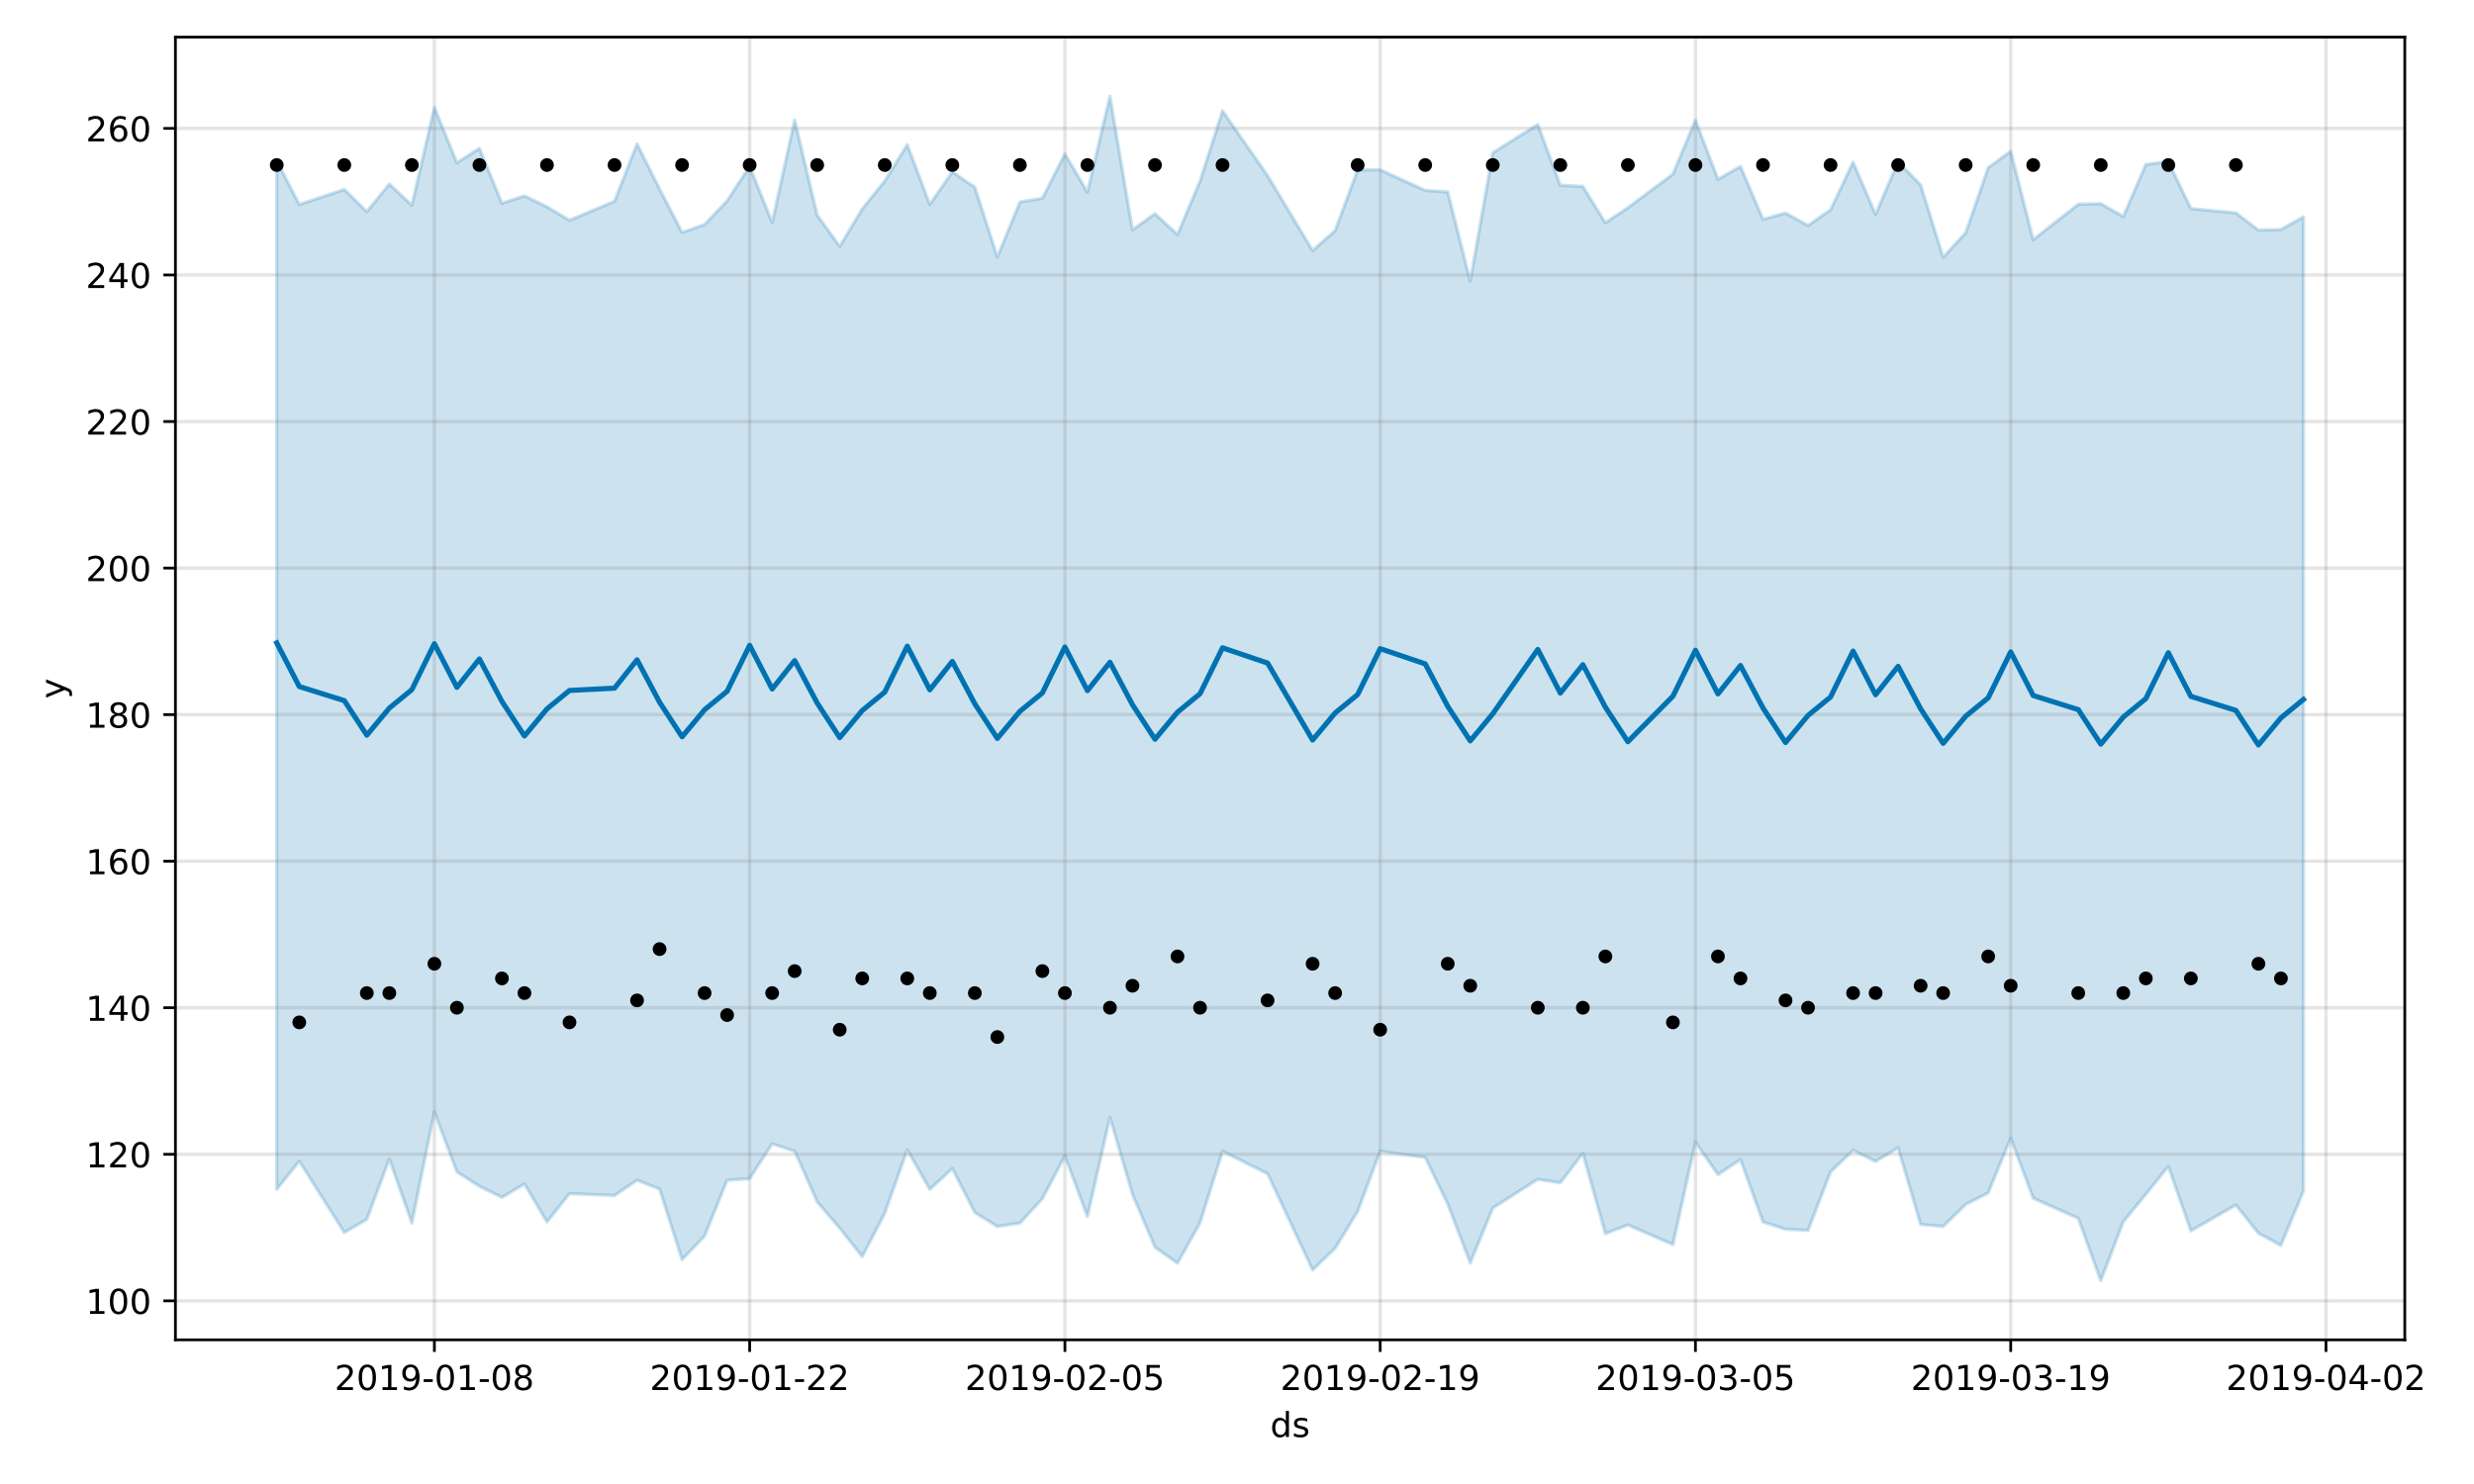 <?xml version="1.0" encoding="utf-8" standalone="no"?>
<!DOCTYPE svg PUBLIC "-//W3C//DTD SVG 1.1//EN"
  "http://www.w3.org/Graphics/SVG/1.1/DTD/svg11.dtd">
<!-- Created with matplotlib (https://matplotlib.org/) -->
<svg height="432pt" version="1.1" viewBox="0 0 720 432" width="720pt" xmlns="http://www.w3.org/2000/svg" xmlns:xlink="http://www.w3.org/1999/xlink">
 <defs>
  <style type="text/css">
*{stroke-linecap:butt;stroke-linejoin:round;}
  </style>
 </defs>
 <g id="figure_1">
  <g id="patch_1">
   <path d="M 0 432 
L 720 432 
L 720 0 
L 0 0 
z
" style="fill:#ffffff;"/>
  </g>
  <g id="axes_1">
   <g id="patch_2">
    <path d="M 51.05 390.04 
L 699.857 390.04 
L 699.857 10.8 
L 51.05 10.8 
z
" style="fill:#ffffff;"/>
   </g>
   <g id="PolyCollection_1">
    <defs>
     <path d="M 80.541 -385.186 
L 80.541 -85.764 
L 87.095 -93.987 
L 100.202 -73.211 
L 106.756 -77.033 
L 113.309 -94.608 
L 119.863 -75.968 
L 126.417 -108.251 
L 132.97 -90.858 
L 139.524 -86.665 
L 146.077 -83.432 
L 152.631 -87.312 
L 159.185 -76.274 
L 165.738 -84.518 
L 178.845 -83.97 
L 185.399 -88.443 
L 191.953 -85.848 
L 198.506 -65.3 
L 205.06 -72.195 
L 211.613 -88.415 
L 218.167 -88.887 
L 224.721 -99.019 
L 231.274 -96.902 
L 237.828 -82.136 
L 244.381 -74.453 
L 250.935 -66.19 
L 257.489 -78.797 
L 264.042 -97.264 
L 270.596 -85.74 
L 277.15 -91.82 
L 283.703 -79.016 
L 290.257 -74.973 
L 296.81 -75.914 
L 303.364 -83.058 
L 309.918 -95.471 
L 316.471 -77.872 
L 323.025 -106.706 
L 329.578 -84.296 
L 336.132 -68.915 
L 342.686 -64.285 
L 349.239 -75.985 
L 355.793 -96.853 
L 368.9 -90.303 
L 382.007 -62.314 
L 388.561 -68.613 
L 395.114 -79.333 
L 401.668 -96.841 
L 414.775 -95.047 
L 421.329 -81.48 
L 427.883 -64.331 
L 434.436 -80.307 
L 447.543 -88.695 
L 454.097 -87.672 
L 460.651 -96.247 
L 467.204 -72.869 
L 473.758 -75.405 
L 486.865 -69.696 
L 493.419 -99.471 
L 499.972 -90.059 
L 506.526 -94.438 
L 513.079 -76.279 
L 519.633 -74.159 
L 526.187 -73.813 
L 532.74 -90.845 
L 539.294 -97.142 
L 545.847 -93.903 
L 552.401 -97.834 
L 558.955 -75.54 
L 565.508 -74.965 
L 572.062 -81.386 
L 578.616 -84.732 
L 585.169 -100.655 
L 591.723 -83.196 
L 604.83 -77.331 
L 611.384 -59.198 
L 617.937 -76.321 
L 624.491 -84.336 
L 631.044 -92.453 
L 637.598 -73.695 
L 650.705 -81.197 
L 657.259 -72.999 
L 663.812 -69.453 
L 670.366 -85.283 
L 670.366 -368.882 
L 670.366 -368.882 
L 663.812 -365.192 
L 657.259 -365.019 
L 650.705 -370.016 
L 637.598 -371.291 
L 631.044 -384.976 
L 624.491 -384.121 
L 617.937 -368.968 
L 611.384 -372.717 
L 604.83 -372.554 
L 591.723 -362.208 
L 585.169 -387.974 
L 578.616 -383.189 
L 572.062 -364.225 
L 565.508 -357.127 
L 558.955 -378.162 
L 552.401 -384.931 
L 545.847 -369.618 
L 539.294 -384.79 
L 532.74 -370.941 
L 526.187 -366.372 
L 519.633 -369.974 
L 513.079 -368.164 
L 506.526 -383.563 
L 499.972 -379.811 
L 493.419 -397.043 
L 486.865 -381.308 
L 473.758 -371.543 
L 467.204 -367.135 
L 460.651 -377.749 
L 454.097 -378.073 
L 447.543 -395.759 
L 434.436 -387.541 
L 427.883 -350.165 
L 421.329 -376.148 
L 414.775 -376.589 
L 401.668 -382.571 
L 395.114 -382.54 
L 388.561 -364.894 
L 382.007 -359.063 
L 368.9 -380.885 
L 355.793 -399.724 
L 349.239 -379.311 
L 342.686 -363.719 
L 336.132 -369.787 
L 329.578 -365.126 
L 323.025 -403.962 
L 316.471 -376.107 
L 309.918 -387.177 
L 303.364 -374.286 
L 296.81 -373.191 
L 290.257 -357.185 
L 283.703 -377.507 
L 277.15 -381.974 
L 270.596 -372.487 
L 264.042 -389.896 
L 257.489 -379.318 
L 250.935 -371.187 
L 244.381 -360.26 
L 237.828 -369.38 
L 231.274 -397.081 
L 224.721 -367.238 
L 218.167 -383.604 
L 211.613 -373.544 
L 205.06 -366.635 
L 198.506 -364.338 
L 191.953 -377.008 
L 185.399 -390.123 
L 178.845 -373.419 
L 165.738 -367.878 
L 159.185 -371.797 
L 152.631 -374.984 
L 146.077 -372.819 
L 139.524 -388.842 
L 132.97 -384.618 
L 126.417 -400.718 
L 119.863 -372.259 
L 113.309 -378.418 
L 106.756 -370.408 
L 100.202 -376.838 
L 87.095 -372.485 
L 80.541 -385.186 
z
" id="m73221421be" style="stroke:#0072b2;stroke-opacity:0.2;"/>
    </defs>
    <g clip-path="url(#p9e69e2a0b2)">
     <use style="fill:#0072b2;fill-opacity:0.2;stroke:#0072b2;stroke-opacity:0.2;" x="0" xlink:href="#m73221421be" y="432"/>
    </g>
   </g>
   <g id="matplotlib.axis_1">
    <g id="xtick_1">
     <g id="line2d_1">
      <path clip-path="url(#p9e69e2a0b2)" d="M 126.417 390.04 
L 126.417 10.8 
" style="fill:none;stroke:#808080;stroke-linecap:square;stroke-opacity:0.2;"/>
     </g>
     <g id="line2d_2">
      <defs>
       <path d="M 0 0 
L 0 3.5 
" id="mc152fe60bf" style="stroke:#000000;stroke-width:0.8;"/>
      </defs>
      <g>
       <use style="stroke:#000000;stroke-width:0.8;" x="126.417" xlink:href="#mc152fe60bf" y="390.04"/>
      </g>
     </g>
     <g id="text_1">
      <!-- 2019-01-08 -->
      <defs>
       <path d="M 19.188 8.297 
L 53.609 8.297 
L 53.609 0 
L 7.328 0 
L 7.328 8.297 
Q 12.938 14.109 22.625 23.891 
Q 32.328 33.688 34.812 36.531 
Q 39.547 41.844 41.422 45.531 
Q 43.312 49.219 43.312 52.781 
Q 43.312 58.594 39.234 62.25 
Q 35.156 65.922 28.609 65.922 
Q 23.969 65.922 18.812 64.312 
Q 13.672 62.703 7.812 59.422 
L 7.812 69.391 
Q 13.766 71.781 18.938 73 
Q 24.125 74.219 28.422 74.219 
Q 39.75 74.219 46.484 68.547 
Q 53.219 62.891 53.219 53.422 
Q 53.219 48.922 51.531 44.891 
Q 49.859 40.875 45.406 35.406 
Q 44.188 33.984 37.641 27.219 
Q 31.109 20.453 19.188 8.297 
z
" id="DejaVuSans-50"/>
       <path d="M 31.781 66.406 
Q 24.172 66.406 20.328 58.906 
Q 16.5 51.422 16.5 36.375 
Q 16.5 21.391 20.328 13.891 
Q 24.172 6.391 31.781 6.391 
Q 39.453 6.391 43.281 13.891 
Q 47.125 21.391 47.125 36.375 
Q 47.125 51.422 43.281 58.906 
Q 39.453 66.406 31.781 66.406 
z
M 31.781 74.219 
Q 44.047 74.219 50.516 64.516 
Q 56.984 54.828 56.984 36.375 
Q 56.984 17.969 50.516 8.266 
Q 44.047 -1.422 31.781 -1.422 
Q 19.531 -1.422 13.062 8.266 
Q 6.594 17.969 6.594 36.375 
Q 6.594 54.828 13.062 64.516 
Q 19.531 74.219 31.781 74.219 
z
" id="DejaVuSans-48"/>
       <path d="M 12.406 8.297 
L 28.516 8.297 
L 28.516 63.922 
L 10.984 60.406 
L 10.984 69.391 
L 28.422 72.906 
L 38.281 72.906 
L 38.281 8.297 
L 54.391 8.297 
L 54.391 0 
L 12.406 0 
z
" id="DejaVuSans-49"/>
       <path d="M 10.984 1.516 
L 10.984 10.5 
Q 14.703 8.734 18.5 7.812 
Q 22.312 6.891 25.984 6.891 
Q 35.75 6.891 40.891 13.453 
Q 46.047 20.016 46.781 33.406 
Q 43.953 29.203 39.594 26.953 
Q 35.25 24.703 29.984 24.703 
Q 19.047 24.703 12.672 31.312 
Q 6.297 37.938 6.297 49.422 
Q 6.297 60.641 12.938 67.422 
Q 19.578 74.219 30.609 74.219 
Q 43.266 74.219 49.922 64.516 
Q 56.594 54.828 56.594 36.375 
Q 56.594 19.141 48.406 8.859 
Q 40.234 -1.422 26.422 -1.422 
Q 22.703 -1.422 18.891 -0.688 
Q 15.094 0.047 10.984 1.516 
z
M 30.609 32.422 
Q 37.25 32.422 41.125 36.953 
Q 45.016 41.5 45.016 49.422 
Q 45.016 57.281 41.125 61.844 
Q 37.25 66.406 30.609 66.406 
Q 23.969 66.406 20.094 61.844 
Q 16.219 57.281 16.219 49.422 
Q 16.219 41.5 20.094 36.953 
Q 23.969 32.422 30.609 32.422 
z
" id="DejaVuSans-57"/>
       <path d="M 4.891 31.391 
L 31.203 31.391 
L 31.203 23.391 
L 4.891 23.391 
z
" id="DejaVuSans-45"/>
       <path d="M 31.781 34.625 
Q 24.75 34.625 20.719 30.859 
Q 16.703 27.094 16.703 20.516 
Q 16.703 13.922 20.719 10.156 
Q 24.75 6.391 31.781 6.391 
Q 38.812 6.391 42.859 10.172 
Q 46.922 13.969 46.922 20.516 
Q 46.922 27.094 42.891 30.859 
Q 38.875 34.625 31.781 34.625 
z
M 21.922 38.812 
Q 15.578 40.375 12.031 44.719 
Q 8.5 49.078 8.5 55.328 
Q 8.5 64.062 14.719 69.141 
Q 20.953 74.219 31.781 74.219 
Q 42.672 74.219 48.875 69.141 
Q 55.078 64.062 55.078 55.328 
Q 55.078 49.078 51.531 44.719 
Q 48 40.375 41.703 38.812 
Q 48.828 37.156 52.797 32.312 
Q 56.781 27.484 56.781 20.516 
Q 56.781 9.906 50.312 4.234 
Q 43.844 -1.422 31.781 -1.422 
Q 19.734 -1.422 13.25 4.234 
Q 6.781 9.906 6.781 20.516 
Q 6.781 27.484 10.781 32.312 
Q 14.797 37.156 21.922 38.812 
z
M 18.312 54.391 
Q 18.312 48.734 21.844 45.562 
Q 25.391 42.391 31.781 42.391 
Q 38.141 42.391 41.719 45.562 
Q 45.312 48.734 45.312 54.391 
Q 45.312 60.062 41.719 63.234 
Q 38.141 66.406 31.781 66.406 
Q 25.391 66.406 21.844 63.234 
Q 18.312 60.062 18.312 54.391 
z
" id="DejaVuSans-56"/>
      </defs>
      <g transform="translate(97.359 404.638)scale(0.1 -0.1)">
       <use xlink:href="#DejaVuSans-50"/>
       <use x="63.623" xlink:href="#DejaVuSans-48"/>
       <use x="127.246" xlink:href="#DejaVuSans-49"/>
       <use x="190.869" xlink:href="#DejaVuSans-57"/>
       <use x="254.492" xlink:href="#DejaVuSans-45"/>
       <use x="290.576" xlink:href="#DejaVuSans-48"/>
       <use x="354.199" xlink:href="#DejaVuSans-49"/>
       <use x="417.822" xlink:href="#DejaVuSans-45"/>
       <use x="453.906" xlink:href="#DejaVuSans-48"/>
       <use x="517.529" xlink:href="#DejaVuSans-56"/>
      </g>
     </g>
    </g>
    <g id="xtick_2">
     <g id="line2d_3">
      <path clip-path="url(#p9e69e2a0b2)" d="M 218.167 390.04 
L 218.167 10.8 
" style="fill:none;stroke:#808080;stroke-linecap:square;stroke-opacity:0.2;"/>
     </g>
     <g id="line2d_4">
      <g>
       <use style="stroke:#000000;stroke-width:0.8;" x="218.167" xlink:href="#mc152fe60bf" y="390.04"/>
      </g>
     </g>
     <g id="text_2">
      <!-- 2019-01-22 -->
      <g transform="translate(189.109 404.638)scale(0.1 -0.1)">
       <use xlink:href="#DejaVuSans-50"/>
       <use x="63.623" xlink:href="#DejaVuSans-48"/>
       <use x="127.246" xlink:href="#DejaVuSans-49"/>
       <use x="190.869" xlink:href="#DejaVuSans-57"/>
       <use x="254.492" xlink:href="#DejaVuSans-45"/>
       <use x="290.576" xlink:href="#DejaVuSans-48"/>
       <use x="354.199" xlink:href="#DejaVuSans-49"/>
       <use x="417.822" xlink:href="#DejaVuSans-45"/>
       <use x="453.906" xlink:href="#DejaVuSans-50"/>
       <use x="517.529" xlink:href="#DejaVuSans-50"/>
      </g>
     </g>
    </g>
    <g id="xtick_3">
     <g id="line2d_5">
      <path clip-path="url(#p9e69e2a0b2)" d="M 309.918 390.04 
L 309.918 10.8 
" style="fill:none;stroke:#808080;stroke-linecap:square;stroke-opacity:0.2;"/>
     </g>
     <g id="line2d_6">
      <g>
       <use style="stroke:#000000;stroke-width:0.8;" x="309.918" xlink:href="#mc152fe60bf" y="390.04"/>
      </g>
     </g>
     <g id="text_3">
      <!-- 2019-02-05 -->
      <defs>
       <path d="M 10.797 72.906 
L 49.516 72.906 
L 49.516 64.594 
L 19.828 64.594 
L 19.828 46.734 
Q 21.969 47.469 24.109 47.828 
Q 26.266 48.188 28.422 48.188 
Q 40.625 48.188 47.75 41.5 
Q 54.891 34.812 54.891 23.391 
Q 54.891 11.625 47.562 5.094 
Q 40.234 -1.422 26.906 -1.422 
Q 22.312 -1.422 17.547 -0.641 
Q 12.797 0.141 7.719 1.703 
L 7.719 11.625 
Q 12.109 9.234 16.797 8.062 
Q 21.484 6.891 26.703 6.891 
Q 35.156 6.891 40.078 11.328 
Q 45.016 15.766 45.016 23.391 
Q 45.016 31 40.078 35.438 
Q 35.156 39.891 26.703 39.891 
Q 22.75 39.891 18.812 39.016 
Q 14.891 38.141 10.797 36.281 
z
" id="DejaVuSans-53"/>
      </defs>
      <g transform="translate(280.86 404.638)scale(0.1 -0.1)">
       <use xlink:href="#DejaVuSans-50"/>
       <use x="63.623" xlink:href="#DejaVuSans-48"/>
       <use x="127.246" xlink:href="#DejaVuSans-49"/>
       <use x="190.869" xlink:href="#DejaVuSans-57"/>
       <use x="254.492" xlink:href="#DejaVuSans-45"/>
       <use x="290.576" xlink:href="#DejaVuSans-48"/>
       <use x="354.199" xlink:href="#DejaVuSans-50"/>
       <use x="417.822" xlink:href="#DejaVuSans-45"/>
       <use x="453.906" xlink:href="#DejaVuSans-48"/>
       <use x="517.529" xlink:href="#DejaVuSans-53"/>
      </g>
     </g>
    </g>
    <g id="xtick_4">
     <g id="line2d_7">
      <path clip-path="url(#p9e69e2a0b2)" d="M 401.668 390.04 
L 401.668 10.8 
" style="fill:none;stroke:#808080;stroke-linecap:square;stroke-opacity:0.2;"/>
     </g>
     <g id="line2d_8">
      <g>
       <use style="stroke:#000000;stroke-width:0.8;" x="401.668" xlink:href="#mc152fe60bf" y="390.04"/>
      </g>
     </g>
     <g id="text_4">
      <!-- 2019-02-19 -->
      <g transform="translate(372.61 404.638)scale(0.1 -0.1)">
       <use xlink:href="#DejaVuSans-50"/>
       <use x="63.623" xlink:href="#DejaVuSans-48"/>
       <use x="127.246" xlink:href="#DejaVuSans-49"/>
       <use x="190.869" xlink:href="#DejaVuSans-57"/>
       <use x="254.492" xlink:href="#DejaVuSans-45"/>
       <use x="290.576" xlink:href="#DejaVuSans-48"/>
       <use x="354.199" xlink:href="#DejaVuSans-50"/>
       <use x="417.822" xlink:href="#DejaVuSans-45"/>
       <use x="453.906" xlink:href="#DejaVuSans-49"/>
       <use x="517.529" xlink:href="#DejaVuSans-57"/>
      </g>
     </g>
    </g>
    <g id="xtick_5">
     <g id="line2d_9">
      <path clip-path="url(#p9e69e2a0b2)" d="M 493.419 390.04 
L 493.419 10.8 
" style="fill:none;stroke:#808080;stroke-linecap:square;stroke-opacity:0.2;"/>
     </g>
     <g id="line2d_10">
      <g>
       <use style="stroke:#000000;stroke-width:0.8;" x="493.419" xlink:href="#mc152fe60bf" y="390.04"/>
      </g>
     </g>
     <g id="text_5">
      <!-- 2019-03-05 -->
      <defs>
       <path d="M 40.578 39.312 
Q 47.656 37.797 51.625 33 
Q 55.609 28.219 55.609 21.188 
Q 55.609 10.406 48.188 4.484 
Q 40.766 -1.422 27.094 -1.422 
Q 22.516 -1.422 17.656 -0.516 
Q 12.797 0.391 7.625 2.203 
L 7.625 11.719 
Q 11.719 9.328 16.594 8.109 
Q 21.484 6.891 26.812 6.891 
Q 36.078 6.891 40.938 10.547 
Q 45.797 14.203 45.797 21.188 
Q 45.797 27.641 41.281 31.266 
Q 36.766 34.906 28.719 34.906 
L 20.219 34.906 
L 20.219 43.016 
L 29.109 43.016 
Q 36.375 43.016 40.234 45.922 
Q 44.094 48.828 44.094 54.297 
Q 44.094 59.906 40.109 62.906 
Q 36.141 65.922 28.719 65.922 
Q 24.656 65.922 20.016 65.031 
Q 15.375 64.156 9.812 62.312 
L 9.812 71.094 
Q 15.438 72.656 20.344 73.438 
Q 25.25 74.219 29.594 74.219 
Q 40.828 74.219 47.359 69.109 
Q 53.906 64.016 53.906 55.328 
Q 53.906 49.266 50.438 45.094 
Q 46.969 40.922 40.578 39.312 
z
" id="DejaVuSans-51"/>
      </defs>
      <g transform="translate(464.361 404.638)scale(0.1 -0.1)">
       <use xlink:href="#DejaVuSans-50"/>
       <use x="63.623" xlink:href="#DejaVuSans-48"/>
       <use x="127.246" xlink:href="#DejaVuSans-49"/>
       <use x="190.869" xlink:href="#DejaVuSans-57"/>
       <use x="254.492" xlink:href="#DejaVuSans-45"/>
       <use x="290.576" xlink:href="#DejaVuSans-48"/>
       <use x="354.199" xlink:href="#DejaVuSans-51"/>
       <use x="417.822" xlink:href="#DejaVuSans-45"/>
       <use x="453.906" xlink:href="#DejaVuSans-48"/>
       <use x="517.529" xlink:href="#DejaVuSans-53"/>
      </g>
     </g>
    </g>
    <g id="xtick_6">
     <g id="line2d_11">
      <path clip-path="url(#p9e69e2a0b2)" d="M 585.169 390.04 
L 585.169 10.8 
" style="fill:none;stroke:#808080;stroke-linecap:square;stroke-opacity:0.2;"/>
     </g>
     <g id="line2d_12">
      <g>
       <use style="stroke:#000000;stroke-width:0.8;" x="585.169" xlink:href="#mc152fe60bf" y="390.04"/>
      </g>
     </g>
     <g id="text_6">
      <!-- 2019-03-19 -->
      <g transform="translate(556.111 404.638)scale(0.1 -0.1)">
       <use xlink:href="#DejaVuSans-50"/>
       <use x="63.623" xlink:href="#DejaVuSans-48"/>
       <use x="127.246" xlink:href="#DejaVuSans-49"/>
       <use x="190.869" xlink:href="#DejaVuSans-57"/>
       <use x="254.492" xlink:href="#DejaVuSans-45"/>
       <use x="290.576" xlink:href="#DejaVuSans-48"/>
       <use x="354.199" xlink:href="#DejaVuSans-51"/>
       <use x="417.822" xlink:href="#DejaVuSans-45"/>
       <use x="453.906" xlink:href="#DejaVuSans-49"/>
       <use x="517.529" xlink:href="#DejaVuSans-57"/>
      </g>
     </g>
    </g>
    <g id="xtick_7">
     <g id="line2d_13">
      <path clip-path="url(#p9e69e2a0b2)" d="M 676.92 390.04 
L 676.92 10.8 
" style="fill:none;stroke:#808080;stroke-linecap:square;stroke-opacity:0.2;"/>
     </g>
     <g id="line2d_14">
      <g>
       <use style="stroke:#000000;stroke-width:0.8;" x="676.92" xlink:href="#mc152fe60bf" y="390.04"/>
      </g>
     </g>
     <g id="text_7">
      <!-- 2019-04-02 -->
      <defs>
       <path d="M 37.797 64.312 
L 12.891 25.391 
L 37.797 25.391 
z
M 35.203 72.906 
L 47.609 72.906 
L 47.609 25.391 
L 58.016 25.391 
L 58.016 17.188 
L 47.609 17.188 
L 47.609 0 
L 37.797 0 
L 37.797 17.188 
L 4.891 17.188 
L 4.891 26.703 
z
" id="DejaVuSans-52"/>
      </defs>
      <g transform="translate(647.862 404.638)scale(0.1 -0.1)">
       <use xlink:href="#DejaVuSans-50"/>
       <use x="63.623" xlink:href="#DejaVuSans-48"/>
       <use x="127.246" xlink:href="#DejaVuSans-49"/>
       <use x="190.869" xlink:href="#DejaVuSans-57"/>
       <use x="254.492" xlink:href="#DejaVuSans-45"/>
       <use x="290.576" xlink:href="#DejaVuSans-48"/>
       <use x="354.199" xlink:href="#DejaVuSans-52"/>
       <use x="417.822" xlink:href="#DejaVuSans-45"/>
       <use x="453.906" xlink:href="#DejaVuSans-48"/>
       <use x="517.529" xlink:href="#DejaVuSans-50"/>
      </g>
     </g>
    </g>
    <g id="text_8">
     <!-- ds -->
     <defs>
      <path d="M 45.406 46.391 
L 45.406 75.984 
L 54.391 75.984 
L 54.391 0 
L 45.406 0 
L 45.406 8.203 
Q 42.578 3.328 38.25 0.953 
Q 33.938 -1.422 27.875 -1.422 
Q 17.969 -1.422 11.734 6.484 
Q 5.516 14.406 5.516 27.297 
Q 5.516 40.188 11.734 48.094 
Q 17.969 56 27.875 56 
Q 33.938 56 38.25 53.625 
Q 42.578 51.266 45.406 46.391 
z
M 14.797 27.297 
Q 14.797 17.391 18.875 11.75 
Q 22.953 6.109 30.078 6.109 
Q 37.203 6.109 41.297 11.75 
Q 45.406 17.391 45.406 27.297 
Q 45.406 37.203 41.297 42.844 
Q 37.203 48.484 30.078 48.484 
Q 22.953 48.484 18.875 42.844 
Q 14.797 37.203 14.797 27.297 
z
" id="DejaVuSans-100"/>
      <path d="M 44.281 53.078 
L 44.281 44.578 
Q 40.484 46.531 36.375 47.5 
Q 32.281 48.484 27.875 48.484 
Q 21.188 48.484 17.844 46.438 
Q 14.5 44.391 14.5 40.281 
Q 14.5 37.156 16.891 35.375 
Q 19.281 33.594 26.516 31.984 
L 29.594 31.297 
Q 39.156 29.25 43.188 25.516 
Q 47.219 21.781 47.219 15.094 
Q 47.219 7.469 41.188 3.016 
Q 35.156 -1.422 24.609 -1.422 
Q 20.219 -1.422 15.453 -0.562 
Q 10.688 0.297 5.422 2 
L 5.422 11.281 
Q 10.406 8.688 15.234 7.391 
Q 20.062 6.109 24.812 6.109 
Q 31.156 6.109 34.562 8.281 
Q 37.984 10.453 37.984 14.406 
Q 37.984 18.062 35.516 20.016 
Q 33.062 21.969 24.703 23.781 
L 21.578 24.516 
Q 13.234 26.266 9.516 29.906 
Q 5.812 33.547 5.812 39.891 
Q 5.812 47.609 11.281 51.797 
Q 16.75 56 26.812 56 
Q 31.781 56 36.172 55.266 
Q 40.578 54.547 44.281 53.078 
z
" id="DejaVuSans-115"/>
     </defs>
     <g transform="translate(369.675 418.317)scale(0.1 -0.1)">
      <use xlink:href="#DejaVuSans-100"/>
      <use x="63.477" xlink:href="#DejaVuSans-115"/>
     </g>
    </g>
   </g>
   <g id="matplotlib.axis_2">
    <g id="ytick_1">
     <g id="line2d_15">
      <path clip-path="url(#p9e69e2a0b2)" d="M 51.05 378.682 
L 699.857 378.682 
" style="fill:none;stroke:#808080;stroke-linecap:square;stroke-opacity:0.2;"/>
     </g>
     <g id="line2d_16">
      <defs>
       <path d="M 0 0 
L -3.5 0 
" id="m2f3b2d69aa" style="stroke:#000000;stroke-width:0.8;"/>
      </defs>
      <g>
       <use style="stroke:#000000;stroke-width:0.8;" x="51.05" xlink:href="#m2f3b2d69aa" y="378.682"/>
      </g>
     </g>
     <g id="text_9">
      <!-- 100 -->
      <g transform="translate(24.962 382.481)scale(0.1 -0.1)">
       <use xlink:href="#DejaVuSans-49"/>
       <use x="63.623" xlink:href="#DejaVuSans-48"/>
       <use x="127.246" xlink:href="#DejaVuSans-48"/>
      </g>
     </g>
    </g>
    <g id="ytick_2">
     <g id="line2d_17">
      <path clip-path="url(#p9e69e2a0b2)" d="M 51.05 336.018 
L 699.857 336.018 
" style="fill:none;stroke:#808080;stroke-linecap:square;stroke-opacity:0.2;"/>
     </g>
     <g id="line2d_18">
      <g>
       <use style="stroke:#000000;stroke-width:0.8;" x="51.05" xlink:href="#m2f3b2d69aa" y="336.018"/>
      </g>
     </g>
     <g id="text_10">
      <!-- 120 -->
      <g transform="translate(24.962 339.817)scale(0.1 -0.1)">
       <use xlink:href="#DejaVuSans-49"/>
       <use x="63.623" xlink:href="#DejaVuSans-50"/>
       <use x="127.246" xlink:href="#DejaVuSans-48"/>
      </g>
     </g>
    </g>
    <g id="ytick_3">
     <g id="line2d_19">
      <path clip-path="url(#p9e69e2a0b2)" d="M 51.05 293.355 
L 699.857 293.355 
" style="fill:none;stroke:#808080;stroke-linecap:square;stroke-opacity:0.2;"/>
     </g>
     <g id="line2d_20">
      <g>
       <use style="stroke:#000000;stroke-width:0.8;" x="51.05" xlink:href="#m2f3b2d69aa" y="293.355"/>
      </g>
     </g>
     <g id="text_11">
      <!-- 140 -->
      <g transform="translate(24.962 297.154)scale(0.1 -0.1)">
       <use xlink:href="#DejaVuSans-49"/>
       <use x="63.623" xlink:href="#DejaVuSans-52"/>
       <use x="127.246" xlink:href="#DejaVuSans-48"/>
      </g>
     </g>
    </g>
    <g id="ytick_4">
     <g id="line2d_21">
      <path clip-path="url(#p9e69e2a0b2)" d="M 51.05 250.691 
L 699.857 250.691 
" style="fill:none;stroke:#808080;stroke-linecap:square;stroke-opacity:0.2;"/>
     </g>
     <g id="line2d_22">
      <g>
       <use style="stroke:#000000;stroke-width:0.8;" x="51.05" xlink:href="#m2f3b2d69aa" y="250.691"/>
      </g>
     </g>
     <g id="text_12">
      <!-- 160 -->
      <defs>
       <path d="M 33.016 40.375 
Q 26.375 40.375 22.484 35.828 
Q 18.609 31.297 18.609 23.391 
Q 18.609 15.531 22.484 10.953 
Q 26.375 6.391 33.016 6.391 
Q 39.656 6.391 43.531 10.953 
Q 47.406 15.531 47.406 23.391 
Q 47.406 31.297 43.531 35.828 
Q 39.656 40.375 33.016 40.375 
z
M 52.594 71.297 
L 52.594 62.312 
Q 48.875 64.062 45.094 64.984 
Q 41.312 65.922 37.594 65.922 
Q 27.828 65.922 22.672 59.328 
Q 17.531 52.734 16.797 39.406 
Q 19.672 43.656 24.016 45.922 
Q 28.375 48.188 33.594 48.188 
Q 44.578 48.188 50.953 41.516 
Q 57.328 34.859 57.328 23.391 
Q 57.328 12.156 50.688 5.359 
Q 44.047 -1.422 33.016 -1.422 
Q 20.359 -1.422 13.672 8.266 
Q 6.984 17.969 6.984 36.375 
Q 6.984 53.656 15.188 63.938 
Q 23.391 74.219 37.203 74.219 
Q 40.922 74.219 44.703 73.484 
Q 48.484 72.75 52.594 71.297 
z
" id="DejaVuSans-54"/>
      </defs>
      <g transform="translate(24.962 254.491)scale(0.1 -0.1)">
       <use xlink:href="#DejaVuSans-49"/>
       <use x="63.623" xlink:href="#DejaVuSans-54"/>
       <use x="127.246" xlink:href="#DejaVuSans-48"/>
      </g>
     </g>
    </g>
    <g id="ytick_5">
     <g id="line2d_23">
      <path clip-path="url(#p9e69e2a0b2)" d="M 51.05 208.028 
L 699.857 208.028 
" style="fill:none;stroke:#808080;stroke-linecap:square;stroke-opacity:0.2;"/>
     </g>
     <g id="line2d_24">
      <g>
       <use style="stroke:#000000;stroke-width:0.8;" x="51.05" xlink:href="#m2f3b2d69aa" y="208.028"/>
      </g>
     </g>
     <g id="text_13">
      <!-- 180 -->
      <g transform="translate(24.962 211.827)scale(0.1 -0.1)">
       <use xlink:href="#DejaVuSans-49"/>
       <use x="63.623" xlink:href="#DejaVuSans-56"/>
       <use x="127.246" xlink:href="#DejaVuSans-48"/>
      </g>
     </g>
    </g>
    <g id="ytick_6">
     <g id="line2d_25">
      <path clip-path="url(#p9e69e2a0b2)" d="M 51.05 165.365 
L 699.857 165.365 
" style="fill:none;stroke:#808080;stroke-linecap:square;stroke-opacity:0.2;"/>
     </g>
     <g id="line2d_26">
      <g>
       <use style="stroke:#000000;stroke-width:0.8;" x="51.05" xlink:href="#m2f3b2d69aa" y="165.365"/>
      </g>
     </g>
     <g id="text_14">
      <!-- 200 -->
      <g transform="translate(24.962 169.164)scale(0.1 -0.1)">
       <use xlink:href="#DejaVuSans-50"/>
       <use x="63.623" xlink:href="#DejaVuSans-48"/>
       <use x="127.246" xlink:href="#DejaVuSans-48"/>
      </g>
     </g>
    </g>
    <g id="ytick_7">
     <g id="line2d_27">
      <path clip-path="url(#p9e69e2a0b2)" d="M 51.05 122.701 
L 699.857 122.701 
" style="fill:none;stroke:#808080;stroke-linecap:square;stroke-opacity:0.2;"/>
     </g>
     <g id="line2d_28">
      <g>
       <use style="stroke:#000000;stroke-width:0.8;" x="51.05" xlink:href="#m2f3b2d69aa" y="122.701"/>
      </g>
     </g>
     <g id="text_15">
      <!-- 220 -->
      <g transform="translate(24.962 126.501)scale(0.1 -0.1)">
       <use xlink:href="#DejaVuSans-50"/>
       <use x="63.623" xlink:href="#DejaVuSans-50"/>
       <use x="127.246" xlink:href="#DejaVuSans-48"/>
      </g>
     </g>
    </g>
    <g id="ytick_8">
     <g id="line2d_29">
      <path clip-path="url(#p9e69e2a0b2)" d="M 51.05 80.038 
L 699.857 80.038 
" style="fill:none;stroke:#808080;stroke-linecap:square;stroke-opacity:0.2;"/>
     </g>
     <g id="line2d_30">
      <g>
       <use style="stroke:#000000;stroke-width:0.8;" x="51.05" xlink:href="#m2f3b2d69aa" y="80.038"/>
      </g>
     </g>
     <g id="text_16">
      <!-- 240 -->
      <g transform="translate(24.962 83.837)scale(0.1 -0.1)">
       <use xlink:href="#DejaVuSans-50"/>
       <use x="63.623" xlink:href="#DejaVuSans-52"/>
       <use x="127.246" xlink:href="#DejaVuSans-48"/>
      </g>
     </g>
    </g>
    <g id="ytick_9">
     <g id="line2d_31">
      <path clip-path="url(#p9e69e2a0b2)" d="M 51.05 37.375 
L 699.857 37.375 
" style="fill:none;stroke:#808080;stroke-linecap:square;stroke-opacity:0.2;"/>
     </g>
     <g id="line2d_32">
      <g>
       <use style="stroke:#000000;stroke-width:0.8;" x="51.05" xlink:href="#m2f3b2d69aa" y="37.375"/>
      </g>
     </g>
     <g id="text_17">
      <!-- 260 -->
      <g transform="translate(24.962 41.174)scale(0.1 -0.1)">
       <use xlink:href="#DejaVuSans-50"/>
       <use x="63.623" xlink:href="#DejaVuSans-54"/>
       <use x="127.246" xlink:href="#DejaVuSans-48"/>
      </g>
     </g>
    </g>
    <g id="text_18">
     <!-- y -->
     <defs>
      <path d="M 32.172 -5.078 
Q 28.375 -14.844 24.75 -17.812 
Q 21.141 -20.797 15.094 -20.797 
L 7.906 -20.797 
L 7.906 -13.281 
L 13.188 -13.281 
Q 16.891 -13.281 18.938 -11.516 
Q 21 -9.766 23.484 -3.219 
L 25.094 0.875 
L 2.984 54.688 
L 12.5 54.688 
L 29.594 11.922 
L 46.688 54.688 
L 56.203 54.688 
z
" id="DejaVuSans-121"/>
     </defs>
     <g transform="translate(18.883 203.379)rotate(-90)scale(0.1 -0.1)">
      <use xlink:href="#DejaVuSans-121"/>
     </g>
    </g>
   </g>
   <g id="line2d_33">
    <defs>
     <path d="M 0 1.5 
C 0.398 1.5 0.779 1.342 1.061 1.061 
C 1.342 0.779 1.5 0.398 1.5 0 
C 1.5 -0.398 1.342 -0.779 1.061 -1.061 
C 0.779 -1.342 0.398 -1.5 0 -1.5 
C -0.398 -1.5 -0.779 -1.342 -1.061 -1.061 
C -1.342 -0.779 -1.5 -0.398 -1.5 0 
C -1.5 0.398 -1.342 0.779 -1.061 1.061 
C -0.779 1.342 -0.398 1.5 0 1.5 
z
" id="m1b687fd110" style="stroke:#000000;"/>
    </defs>
    <g clip-path="url(#p9e69e2a0b2)">
     <use style="stroke:#000000;" x="80.541" xlink:href="#m1b687fd110" y="48.04"/>
     <use style="stroke:#000000;" x="87.095" xlink:href="#m1b687fd110" y="297.621"/>
     <use style="stroke:#000000;" x="100.202" xlink:href="#m1b687fd110" y="48.04"/>
     <use style="stroke:#000000;" x="106.756" xlink:href="#m1b687fd110" y="289.088"/>
     <use style="stroke:#000000;" x="113.309" xlink:href="#m1b687fd110" y="289.088"/>
     <use style="stroke:#000000;" x="119.863" xlink:href="#m1b687fd110" y="48.04"/>
     <use style="stroke:#000000;" x="126.417" xlink:href="#m1b687fd110" y="280.556"/>
     <use style="stroke:#000000;" x="132.97" xlink:href="#m1b687fd110" y="293.355"/>
     <use style="stroke:#000000;" x="139.524" xlink:href="#m1b687fd110" y="48.04"/>
     <use style="stroke:#000000;" x="146.077" xlink:href="#m1b687fd110" y="284.822"/>
     <use style="stroke:#000000;" x="152.631" xlink:href="#m1b687fd110" y="289.088"/>
     <use style="stroke:#000000;" x="159.185" xlink:href="#m1b687fd110" y="48.04"/>
     <use style="stroke:#000000;" x="165.738" xlink:href="#m1b687fd110" y="297.621"/>
     <use style="stroke:#000000;" x="178.845" xlink:href="#m1b687fd110" y="48.04"/>
     <use style="stroke:#000000;" x="185.399" xlink:href="#m1b687fd110" y="291.222"/>
     <use style="stroke:#000000;" x="191.953" xlink:href="#m1b687fd110" y="276.289"/>
     <use style="stroke:#000000;" x="198.506" xlink:href="#m1b687fd110" y="48.04"/>
     <use style="stroke:#000000;" x="205.06" xlink:href="#m1b687fd110" y="289.088"/>
     <use style="stroke:#000000;" x="211.613" xlink:href="#m1b687fd110" y="295.488"/>
     <use style="stroke:#000000;" x="218.167" xlink:href="#m1b687fd110" y="48.04"/>
     <use style="stroke:#000000;" x="224.721" xlink:href="#m1b687fd110" y="289.088"/>
     <use style="stroke:#000000;" x="231.274" xlink:href="#m1b687fd110" y="282.689"/>
     <use style="stroke:#000000;" x="237.828" xlink:href="#m1b687fd110" y="48.04"/>
     <use style="stroke:#000000;" x="244.381" xlink:href="#m1b687fd110" y="299.754"/>
     <use style="stroke:#000000;" x="250.935" xlink:href="#m1b687fd110" y="284.822"/>
     <use style="stroke:#000000;" x="257.489" xlink:href="#m1b687fd110" y="48.04"/>
     <use style="stroke:#000000;" x="264.042" xlink:href="#m1b687fd110" y="284.822"/>
     <use style="stroke:#000000;" x="270.596" xlink:href="#m1b687fd110" y="289.088"/>
     <use style="stroke:#000000;" x="277.15" xlink:href="#m1b687fd110" y="48.04"/>
     <use style="stroke:#000000;" x="283.703" xlink:href="#m1b687fd110" y="289.088"/>
     <use style="stroke:#000000;" x="290.257" xlink:href="#m1b687fd110" y="301.887"/>
     <use style="stroke:#000000;" x="296.81" xlink:href="#m1b687fd110" y="48.04"/>
     <use style="stroke:#000000;" x="303.364" xlink:href="#m1b687fd110" y="282.689"/>
     <use style="stroke:#000000;" x="309.918" xlink:href="#m1b687fd110" y="289.088"/>
     <use style="stroke:#000000;" x="316.471" xlink:href="#m1b687fd110" y="48.04"/>
     <use style="stroke:#000000;" x="323.025" xlink:href="#m1b687fd110" y="293.355"/>
     <use style="stroke:#000000;" x="329.578" xlink:href="#m1b687fd110" y="286.955"/>
     <use style="stroke:#000000;" x="336.132" xlink:href="#m1b687fd110" y="48.04"/>
     <use style="stroke:#000000;" x="342.686" xlink:href="#m1b687fd110" y="278.423"/>
     <use style="stroke:#000000;" x="349.239" xlink:href="#m1b687fd110" y="293.355"/>
     <use style="stroke:#000000;" x="355.793" xlink:href="#m1b687fd110" y="48.04"/>
     <use style="stroke:#000000;" x="368.9" xlink:href="#m1b687fd110" y="291.222"/>
     <use style="stroke:#000000;" x="382.007" xlink:href="#m1b687fd110" y="280.556"/>
     <use style="stroke:#000000;" x="388.561" xlink:href="#m1b687fd110" y="289.088"/>
     <use style="stroke:#000000;" x="395.114" xlink:href="#m1b687fd110" y="48.04"/>
     <use style="stroke:#000000;" x="401.668" xlink:href="#m1b687fd110" y="299.754"/>
     <use style="stroke:#000000;" x="414.775" xlink:href="#m1b687fd110" y="48.04"/>
     <use style="stroke:#000000;" x="421.329" xlink:href="#m1b687fd110" y="280.556"/>
     <use style="stroke:#000000;" x="427.883" xlink:href="#m1b687fd110" y="286.955"/>
     <use style="stroke:#000000;" x="434.436" xlink:href="#m1b687fd110" y="48.04"/>
     <use style="stroke:#000000;" x="447.543" xlink:href="#m1b687fd110" y="293.355"/>
     <use style="stroke:#000000;" x="454.097" xlink:href="#m1b687fd110" y="48.04"/>
     <use style="stroke:#000000;" x="460.651" xlink:href="#m1b687fd110" y="293.355"/>
     <use style="stroke:#000000;" x="467.204" xlink:href="#m1b687fd110" y="278.423"/>
     <use style="stroke:#000000;" x="473.758" xlink:href="#m1b687fd110" y="48.04"/>
     <use style="stroke:#000000;" x="486.865" xlink:href="#m1b687fd110" y="297.621"/>
     <use style="stroke:#000000;" x="493.419" xlink:href="#m1b687fd110" y="48.04"/>
     <use style="stroke:#000000;" x="499.972" xlink:href="#m1b687fd110" y="278.423"/>
     <use style="stroke:#000000;" x="506.526" xlink:href="#m1b687fd110" y="284.822"/>
     <use style="stroke:#000000;" x="513.079" xlink:href="#m1b687fd110" y="48.04"/>
     <use style="stroke:#000000;" x="519.633" xlink:href="#m1b687fd110" y="291.222"/>
     <use style="stroke:#000000;" x="526.187" xlink:href="#m1b687fd110" y="293.355"/>
     <use style="stroke:#000000;" x="532.74" xlink:href="#m1b687fd110" y="48.04"/>
     <use style="stroke:#000000;" x="539.294" xlink:href="#m1b687fd110" y="289.088"/>
     <use style="stroke:#000000;" x="545.847" xlink:href="#m1b687fd110" y="289.088"/>
     <use style="stroke:#000000;" x="552.401" xlink:href="#m1b687fd110" y="48.04"/>
     <use style="stroke:#000000;" x="558.955" xlink:href="#m1b687fd110" y="286.955"/>
     <use style="stroke:#000000;" x="565.508" xlink:href="#m1b687fd110" y="289.088"/>
     <use style="stroke:#000000;" x="572.062" xlink:href="#m1b687fd110" y="48.04"/>
     <use style="stroke:#000000;" x="578.616" xlink:href="#m1b687fd110" y="278.423"/>
     <use style="stroke:#000000;" x="585.169" xlink:href="#m1b687fd110" y="286.955"/>
     <use style="stroke:#000000;" x="591.723" xlink:href="#m1b687fd110" y="48.04"/>
     <use style="stroke:#000000;" x="604.83" xlink:href="#m1b687fd110" y="289.088"/>
     <use style="stroke:#000000;" x="611.384" xlink:href="#m1b687fd110" y="48.04"/>
     <use style="stroke:#000000;" x="617.937" xlink:href="#m1b687fd110" y="289.088"/>
     <use style="stroke:#000000;" x="624.491" xlink:href="#m1b687fd110" y="284.822"/>
     <use style="stroke:#000000;" x="631.044" xlink:href="#m1b687fd110" y="48.04"/>
     <use style="stroke:#000000;" x="637.598" xlink:href="#m1b687fd110" y="284.822"/>
     <use style="stroke:#000000;" x="650.705" xlink:href="#m1b687fd110" y="48.04"/>
     <use style="stroke:#000000;" x="657.259" xlink:href="#m1b687fd110" y="280.556"/>
     <use style="stroke:#000000;" x="663.812" xlink:href="#m1b687fd110" y="284.822"/>
    </g>
   </g>
   <g id="line2d_34">
    <path clip-path="url(#p9e69e2a0b2)" d="M 80.541 187.158 
L 87.095 199.853 
L 100.202 203.951 
L 106.756 214.003 
L 113.309 206.124 
L 119.863 200.758 
L 126.417 187.396 
L 132.97 200.091 
L 139.524 191.831 
L 146.077 204.189 
L 152.631 214.241 
L 159.185 206.362 
L 165.738 200.996 
L 178.845 200.329 
L 185.399 192.069 
L 191.953 204.427 
L 198.506 214.479 
L 205.06 206.6 
L 211.613 201.234 
L 218.167 187.872 
L 224.721 200.568 
L 231.274 192.307 
L 237.828 204.665 
L 244.381 214.717 
L 250.935 206.838 
L 257.489 201.473 
L 264.042 188.111 
L 270.596 200.806 
L 277.15 192.545 
L 283.703 204.903 
L 290.257 214.955 
L 296.81 207.076 
L 303.364 201.711 
L 309.918 188.349 
L 316.471 201.044 
L 323.025 192.783 
L 329.578 205.141 
L 336.132 215.193 
L 342.686 207.314 
L 349.239 201.949 
L 355.793 188.587 
L 368.9 193.021 
L 382.007 215.431 
L 388.561 207.552 
L 395.114 202.187 
L 401.668 188.825 
L 414.775 193.259 
L 421.329 205.618 
L 427.883 215.669 
L 434.436 207.79 
L 447.543 189.063 
L 454.097 201.758 
L 460.651 193.497 
L 467.204 205.856 
L 473.758 215.907 
L 486.865 202.663 
L 493.419 189.301 
L 499.972 201.996 
L 506.526 193.736 
L 513.079 206.094 
L 519.633 216.145 
L 526.187 208.267 
L 532.74 202.901 
L 539.294 189.539 
L 545.847 202.234 
L 552.401 193.974 
L 558.955 206.332 
L 565.508 216.384 
L 572.062 208.505 
L 578.616 203.139 
L 585.169 189.777 
L 591.723 202.472 
L 604.83 206.57 
L 611.384 216.622 
L 617.937 208.743 
L 624.491 203.377 
L 631.044 190.015 
L 637.598 202.71 
L 650.705 206.808 
L 657.259 216.86 
L 663.812 208.981 
L 670.366 203.615 
" style="fill:none;stroke:#0072b2;stroke-linecap:square;stroke-width:1.5;"/>
   </g>
   <g id="patch_3">
    <path d="M 51.05 390.04 
L 51.05 10.8 
" style="fill:none;stroke:#000000;stroke-linecap:square;stroke-linejoin:miter;stroke-width:0.8;"/>
   </g>
   <g id="patch_4">
    <path d="M 699.857 390.04 
L 699.857 10.8 
" style="fill:none;stroke:#000000;stroke-linecap:square;stroke-linejoin:miter;stroke-width:0.8;"/>
   </g>
   <g id="patch_5">
    <path d="M 51.05 390.04 
L 699.857 390.04 
" style="fill:none;stroke:#000000;stroke-linecap:square;stroke-linejoin:miter;stroke-width:0.8;"/>
   </g>
   <g id="patch_6">
    <path d="M 51.05 10.8 
L 699.857 10.8 
" style="fill:none;stroke:#000000;stroke-linecap:square;stroke-linejoin:miter;stroke-width:0.8;"/>
   </g>
  </g>
 </g>
 <defs>
  <clipPath id="p9e69e2a0b2">
   <rect height="379.24" width="648.807" x="51.05" y="10.8"/>
  </clipPath>
 </defs>
</svg>
